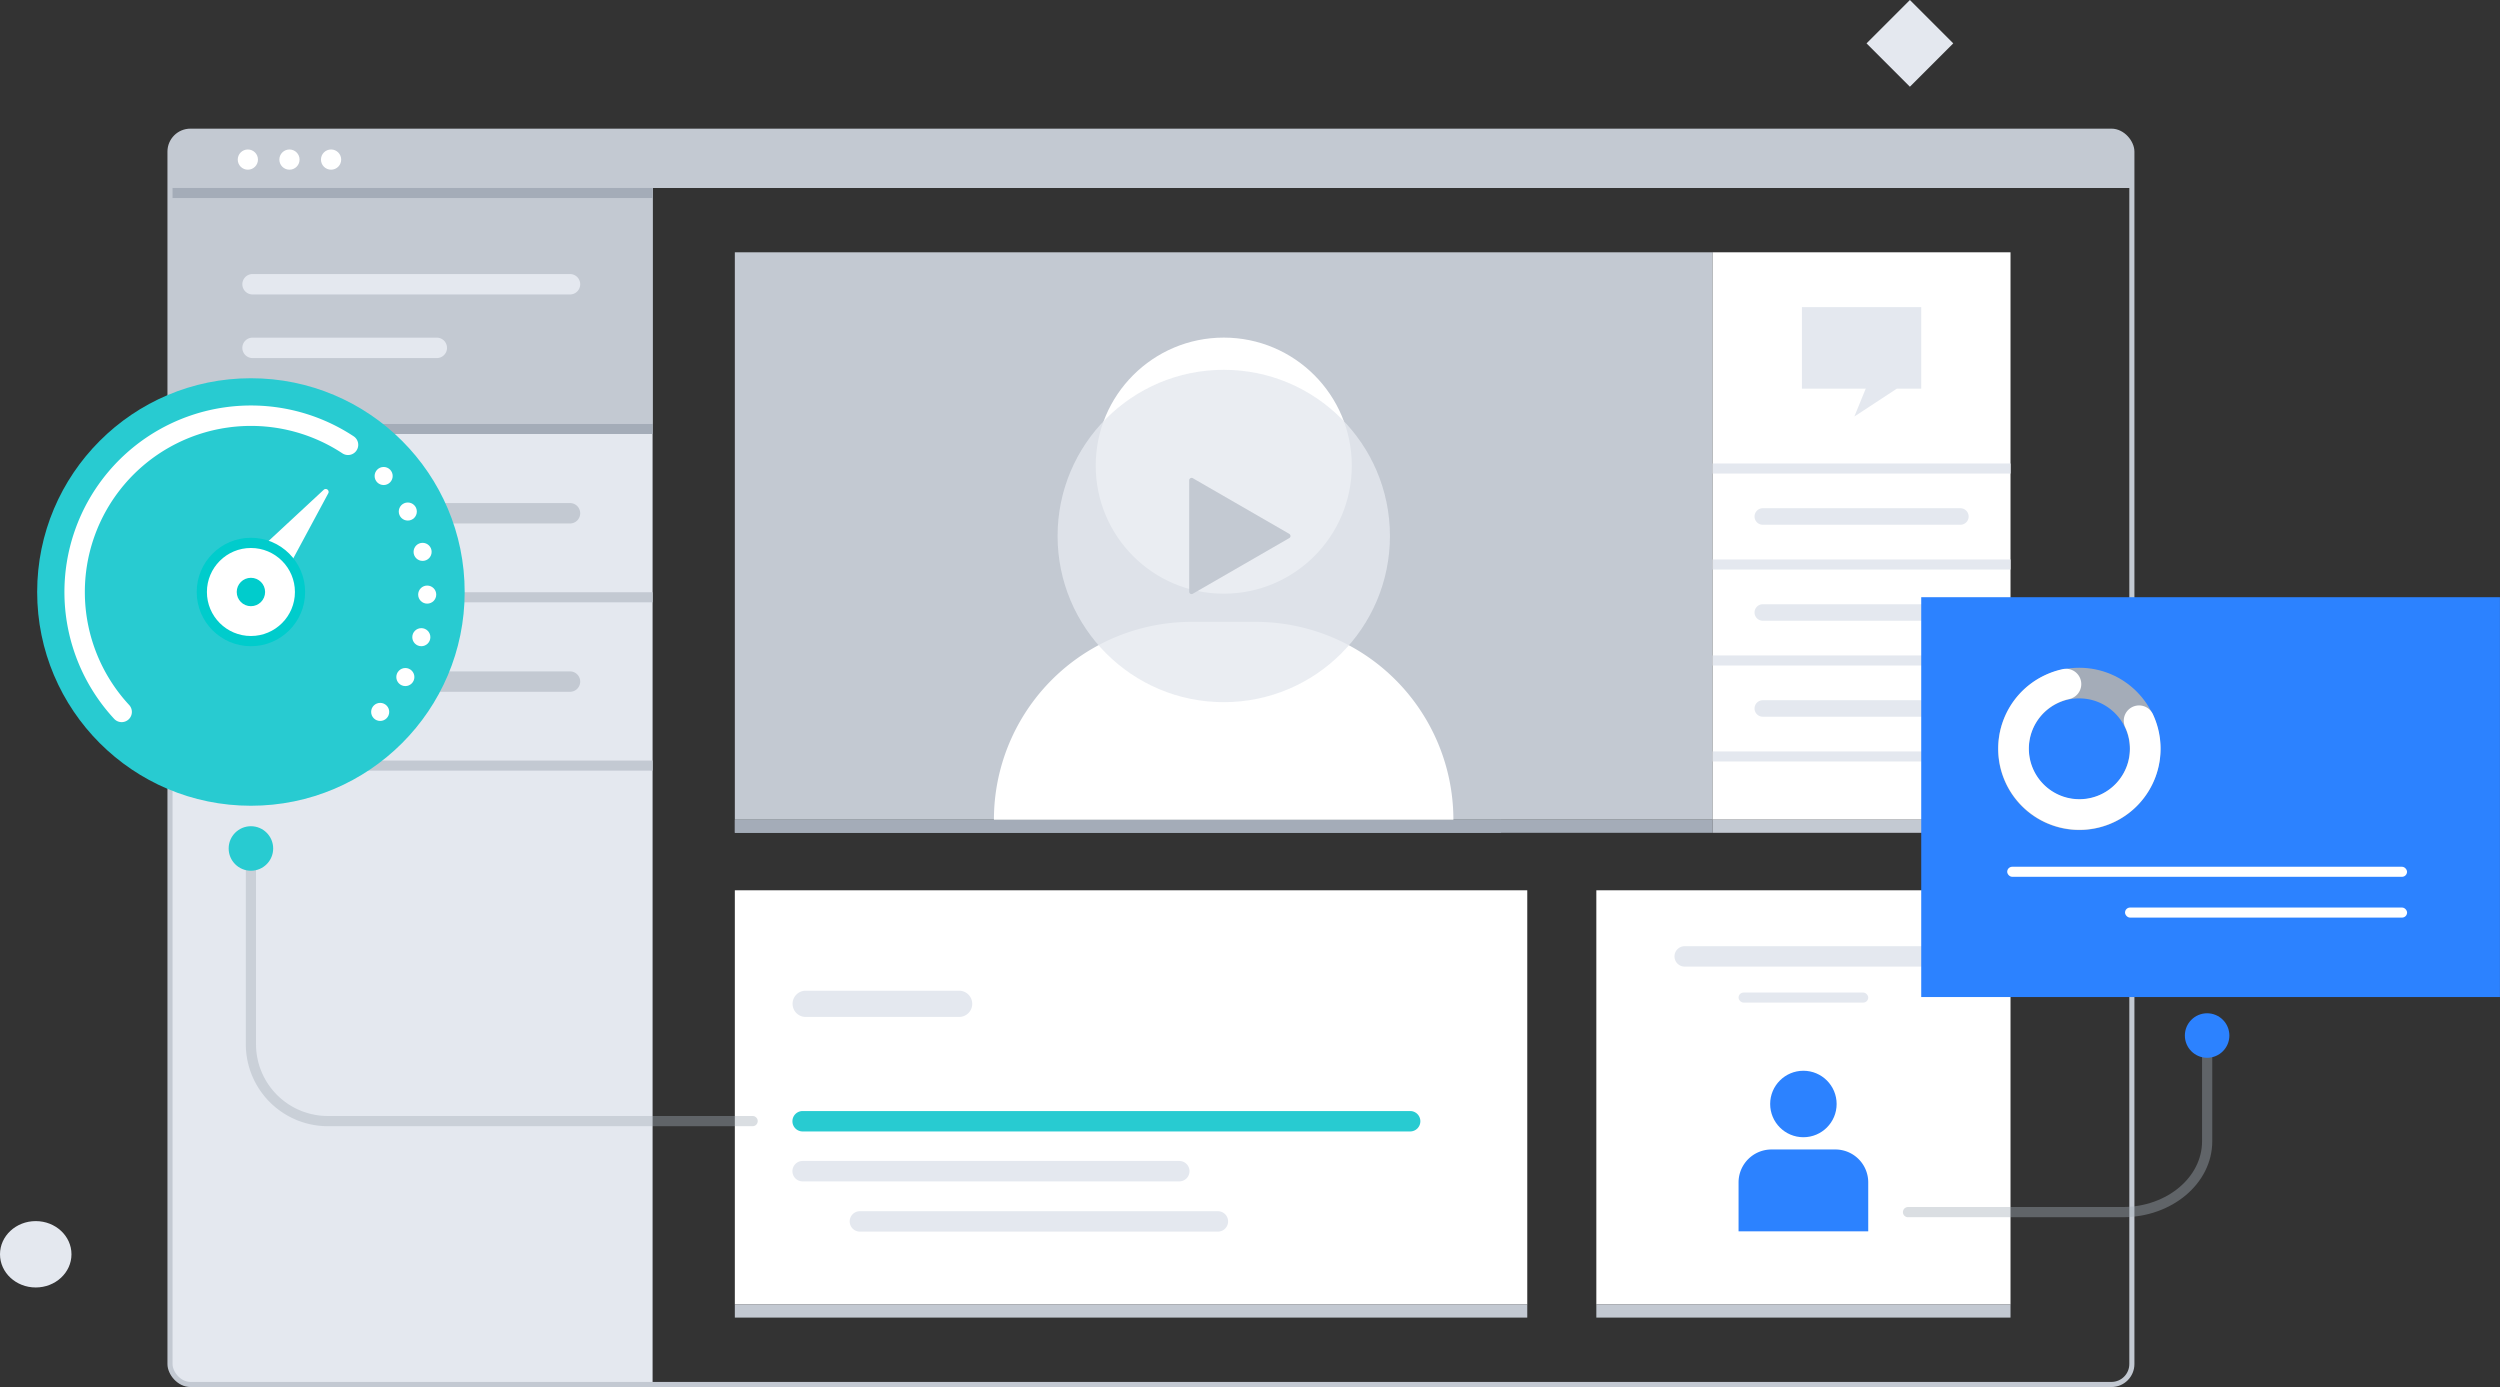 <svg xmlns="http://www.w3.org/2000/svg" viewBox="0 0 489.7 271.69"><rect x="0" y="0" width="489.7" height="271.69" fill="#333333" stroke="none"/><defs><style>.cls-1,.cls-8{fill:#e4e8ef;}.cls-2{fill:#c3c9d2;}.cls-3{fill:#a4acb8;}.cls-13,.cls-4{fill:#fff;}.cls-5{fill:#28cbd1;}.cls-10,.cls-11,.cls-12,.cls-6,.cls-9{fill:none;}.cls-6{stroke:#c3c9d2;}.cls-10,.cls-11,.cls-12,.cls-13,.cls-6{stroke-miterlimit:10;}.cls-7{fill:#2c82ff;}.cls-8{opacity:0.8;}.cls-8,.cls-9{isolation:isolate;}.cls-10,.cls-9{stroke:#a4acb8;}.cls-11,.cls-12,.cls-9{stroke-linecap:round;}.cls-9{stroke-linejoin:round;opacity:0.4;}.cls-13,.cls-9{stroke-width:2px;}.cls-10,.cls-11{stroke-width:6px;}.cls-11,.cls-12{stroke:#fff;}.cls-12{stroke-width:4px;}.cls-13{stroke:#0cc;}.cls-14{fill:#0cc;}</style></defs><g id="레이어_2" data-name="레이어 2"><g id="레이어_1-2" data-name="레이어 1"><g id="그룹_2587" data-name="그룹 2587"><rect id="사각형_5622" data-name="사각형 5622" class="cls-1" x="368.1" y="2.49" width="12.01" height="12.01" transform="translate(103.57 267.02) rotate(-45)"/><g id="그룹_2586" data-name="그룹 2586"><path id="사각형_5582" data-name="사각형 5582" class="cls-1" d="M33.3,36.82h94.53V271.19H37.3a4,4,0,0,1-4-4V36.82Z"/><path id="사각형_5583" data-name="사각형 5583" class="cls-2" d="M37.3,25.7H413.59a4,4,0,0,1,4,4v7.12H33.3V29.7A4,4,0,0,1,37.3,25.7Z"/><rect id="사각형_5584" data-name="사각형 5584" class="cls-2" x="33.3" y="36.82" width="94.53" height="46.22"/><rect id="사각형_5585" data-name="사각형 5585" class="cls-2" x="143.94" y="49.42" width="191.53" height="111.14"/><path id="사각형_5586" data-name="사각형 5586" class="cls-2" d="M49.47,98.54h62.18a2,2,0,0,1,2,2h0a2,2,0,0,1-2,2H49.47a2,2,0,0,1-2-2h0A2,2,0,0,1,49.47,98.54Z"/><path id="사각형_5587" data-name="사각형 5587" class="cls-1" d="M49.47,53.68h62.18a2,2,0,0,1,2,2h0a2,2,0,0,1-2,2H49.47a2,2,0,0,1-2-2h0A2,2,0,0,1,49.47,53.68Z"/><path id="사각형_5588" data-name="사각형 5588" class="cls-1" d="M49.47,66.14H85.56a2,2,0,0,1,2,2h0a2,2,0,0,1-2,2H49.47a2,2,0,0,1-2-2h0A2,2,0,0,1,49.47,66.14Z"/><rect id="사각형_5589" data-name="사각형 5589" class="cls-3" x="33.3" y="83.04" width="94.53" height="1.97"/><rect id="사각형_5590" data-name="사각형 5590" class="cls-3" x="33.3" y="36.82" width="94.53" height="1.97"/><rect id="사각형_5591" data-name="사각형 5591" class="cls-2" x="33.3" y="116.01" width="94.53" height="1.97"/><path id="사각형_5592" data-name="사각형 5592" class="cls-2" d="M49.47,131.51h62.18a2,2,0,0,1,2,2h0a2,2,0,0,1-2,2H49.47a2,2,0,0,1-2-2h0A2,2,0,0,1,49.47,131.51Z"/><rect id="사각형_5593" data-name="사각형 5593" class="cls-2" x="33.3" y="148.98" width="94.53" height="1.97"/><rect id="사각형_5594" data-name="사각형 5594" class="cls-4" x="143.94" y="174.39" width="155.22" height="81.13"/><rect id="사각형_5595" data-name="사각형 5595" class="cls-4" x="312.69" y="174.39" width="81.13" height="81.13"/><rect id="사각형_5596" data-name="사각형 5596" class="cls-4" x="335.47" y="49.42" width="58.35" height="111.14"/><path id="사각형_5597" data-name="사각형 5597" class="cls-5" d="M157.22,217.63h119a2,2,0,0,1,2,2h0a2,2,0,0,1-2,2h-119a2,2,0,0,1-2-2h0A2,2,0,0,1,157.22,217.63Z"/><path id="사각형_5598" data-name="사각형 5598" class="cls-1" d="M157.81,194.06h30.06a2.57,2.57,0,0,1,2.57,2.57h0a2.57,2.57,0,0,1-2.57,2.57H157.81a2.57,2.57,0,0,1-2.56-2.57h0A2.57,2.57,0,0,1,157.81,194.06Z"/><path id="사각형_5599" data-name="사각형 5599" class="cls-1" d="M330,185.34h46.44a2,2,0,0,1,2,2h0a2,2,0,0,1-2,2H330a2,2,0,0,1-2-2h0A2,2,0,0,1,330,185.34Z"/><rect id="사각형_5600" data-name="사각형 5600" class="cls-1" x="340.55" y="194.42" width="25.4" height="1.97" rx="0.99"/><rect id="사각형_5601" data-name="사각형 5601" class="cls-1" x="335.47" y="90.79" width="58.35" height="1.97"/><rect id="사각형_5602" data-name="사각형 5602" class="cls-1" x="335.47" y="109.59" width="58.35" height="1.97"/><rect id="사각형_5603" data-name="사각형 5603" class="cls-1" x="335.47" y="128.39" width="58.35" height="1.97"/><rect id="사각형_5604" data-name="사각형 5604" class="cls-1" x="335.47" y="147.19" width="58.35" height="1.97"/><rect id="사각형_5605" data-name="사각형 5605" class="cls-3" x="143.94" y="160.56" width="191.53" height="2.57"/><rect id="사각형_5606" data-name="사각형 5606" class="cls-2" x="335.47" y="160.56" width="58.35" height="2.57"/><rect id="사각형_5607" data-name="사각형 5607" class="cls-3" x="143.94" y="160.56" width="150.09" height="2.57"/><rect id="사각형_5608" data-name="사각형 5608" class="cls-2" x="143.94" y="255.52" width="155.22" height="2.57"/><rect id="사각형_5609" data-name="사각형 5609" class="cls-2" x="312.69" y="255.52" width="81.13" height="2.57"/><path id="사각형_5610" data-name="사각형 5610" class="cls-1" d="M157.22,227.41H231a2,2,0,0,1,2,2h0a2,2,0,0,1-2,2H157.22a2,2,0,0,1-2-2h0A2,2,0,0,1,157.22,227.41Z"/><path id="사각형_5611" data-name="사각형 5611" class="cls-1" d="M168.44,237.25h70.12a2,2,0,0,1,2,2h0a2,2,0,0,1-2,2H168.44a2,2,0,0,1-2-2h0A2,2,0,0,1,168.44,237.25Z"/><rect id="사각형_5612" data-name="사각형 5612" class="cls-1" x="352.96" y="60.16" width="23.37" height="15.97"/><path id="패스_1953" data-name="패스 1953" class="cls-1" d="M365.46,76.13l-2.23,5.46,8.32-5.46-3.63-4.24Z"/><path id="사각형_5613" data-name="사각형 5613" class="cls-1" d="M345.3,99.55H384a1.63,1.63,0,0,1,1.62,1.62h0a1.62,1.62,0,0,1-1.62,1.62H345.3a1.62,1.62,0,0,1-1.62-1.62h0A1.63,1.63,0,0,1,345.3,99.55Z"/><path id="사각형_5614" data-name="사각형 5614" class="cls-1" d="M345.3,118.36H384a1.62,1.62,0,0,1,1.62,1.61h0a1.62,1.62,0,0,1-1.62,1.62H345.3a1.62,1.62,0,0,1-1.62-1.62h0A1.62,1.62,0,0,1,345.3,118.36Z"/><rect id="사각형_5615" data-name="사각형 5615" class="cls-6" x="33.3" y="25.7" width="384.29" height="245.49" rx="4"/><path id="사각형_5616" data-name="사각형 5616" class="cls-1" d="M345.3,137.16H384a1.62,1.62,0,0,1,1.62,1.62h0a1.62,1.62,0,0,1-1.62,1.61H345.3a1.62,1.62,0,0,1-1.62-1.61h0A1.62,1.62,0,0,1,345.3,137.16Z"/><circle id="타원_3116" data-name="타원 3116" class="cls-7" cx="353.25" cy="216.25" r="6.51"/><path id="사각형_5617" data-name="사각형 5617" class="cls-7" d="M347,225.16h12.51a6.44,6.44,0,0,1,6.44,6.45h0v9.59h-25.4v-9.59a6.45,6.45,0,0,1,6.45-6.45Z"/><circle id="타원_3117" data-name="타원 3117" class="cls-4" cx="239.71" cy="91.21" r="25.08"/><path id="사각형_5618" data-name="사각형 5618" class="cls-4" d="M233.47,121.81h12.47a38.75,38.75,0,0,1,38.75,38.75h-90A38.74,38.74,0,0,1,233.47,121.81Z"/><circle id="타원_3118" data-name="타원 3118" class="cls-8" cx="239.71" cy="104.99" r="32.55"/><path id="패스_1954" data-name="패스 1954" class="cls-2" d="M252.54,104.57l-18.89-10.9a.48.48,0,0,0-.65.18.39.39,0,0,0-.06.24v21.8a.47.47,0,0,0,.47.48.4.4,0,0,0,.24-.07l18.89-10.9a.46.46,0,0,0,.17-.65A.58.58,0,0,0,252.54,104.57Z"/><path id="패스_1955" data-name="패스 1955" class="cls-9" d="M373.74,237.43H415.8c9.13,0,16.54-6.21,16.54-13.87V202.84"/><circle id="타원_3119" data-name="타원 3119" class="cls-7" cx="432.33" cy="202.84" r="4.36"/><rect id="사각형_5619" data-name="사각형 5619" class="cls-7" x="376.33" y="116.98" width="113.36" height="78.32"/><circle id="타원_3120" data-name="타원 3120" class="cls-10" cx="407.28" cy="146.7" r="12.9"/><path id="패스_1956" data-name="패스 1956" class="cls-11" d="M419,141.18A12.9,12.9,0,1,1,401.77,135a13.09,13.09,0,0,1,2.91-1"/><rect id="사각형_5620" data-name="사각형 5620" class="cls-4" x="393.17" y="169.78" width="78.32" height="1.97" rx="0.99"/><rect id="사각형_5621" data-name="사각형 5621" class="cls-4" x="416.25" y="177.77" width="55.25" height="1.97" rx="0.99"/><circle id="타원_3121" data-name="타원 3121" class="cls-4" cx="48.55" cy="31.26" r="1.98"/><circle id="타원_3122" data-name="타원 3122" class="cls-4" cx="56.7" cy="31.26" r="1.98"/><circle id="타원_3123" data-name="타원 3123" class="cls-4" cx="64.85" cy="31.26" r="1.98"/><path id="패스_1957" data-name="패스 1957" class="cls-9" d="M147.42,219.6H64.22a15.07,15.07,0,0,1-15.07-15.07V166.2"/><circle id="타원_3124" data-name="타원 3124" class="cls-5" cx="49.15" cy="166.2" r="4.36"/><g id="그룹_2585" data-name="그룹 2585"><circle id="타원_3125" data-name="타원 3125" class="cls-5" cx="49.15" cy="115.96" r="41.87"/><path id="패스_1958" data-name="패스 1958" class="cls-12" d="M23.83,139.45A34.54,34.54,0,0,1,68.17,87.13"/><path id="패스_1959" data-name="패스 1959" class="cls-4" d="M63.41,95.94l-12.93,12-.33,5.48,3.71-4.24-3,4.74L56,112.06,64.3,96.63a.57.57,0,0,0-.89-.69Z"/><circle id="타원_3126" data-name="타원 3126" class="cls-13" cx="49.15" cy="115.96" r="9.62"/><circle id="타원_3127" data-name="타원 3127" class="cls-14" cx="49.15" cy="115.96" r="2.78"/><circle id="타원_3128" data-name="타원 3128" class="cls-4" cx="74.47" cy="139.45" r="1.77"/><circle id="타원_3129" data-name="타원 3129" class="cls-4" cx="79.4" cy="132.62" r="1.77"/><circle id="타원_3130" data-name="타원 3130" class="cls-4" cx="82.53" cy="124.81" r="1.77"/><circle id="타원_3131" data-name="타원 3131" class="cls-4" cx="83.68" cy="116.47" r="1.77"/><circle id="타원_3132" data-name="타원 3132" class="cls-4" cx="82.78" cy="108.1" r="1.77"/><circle id="타원_3133" data-name="타원 3133" class="cls-4" cx="79.88" cy="100.2" r="1.77"/><circle id="타원_3134" data-name="타원 3134" class="cls-4" cx="75.15" cy="93.24" r="1.77"/></g></g><ellipse id="타원_3135" data-name="타원 3135" class="cls-1" cx="7" cy="245.69" rx="7" ry="6.5"/></g></g></g></svg>